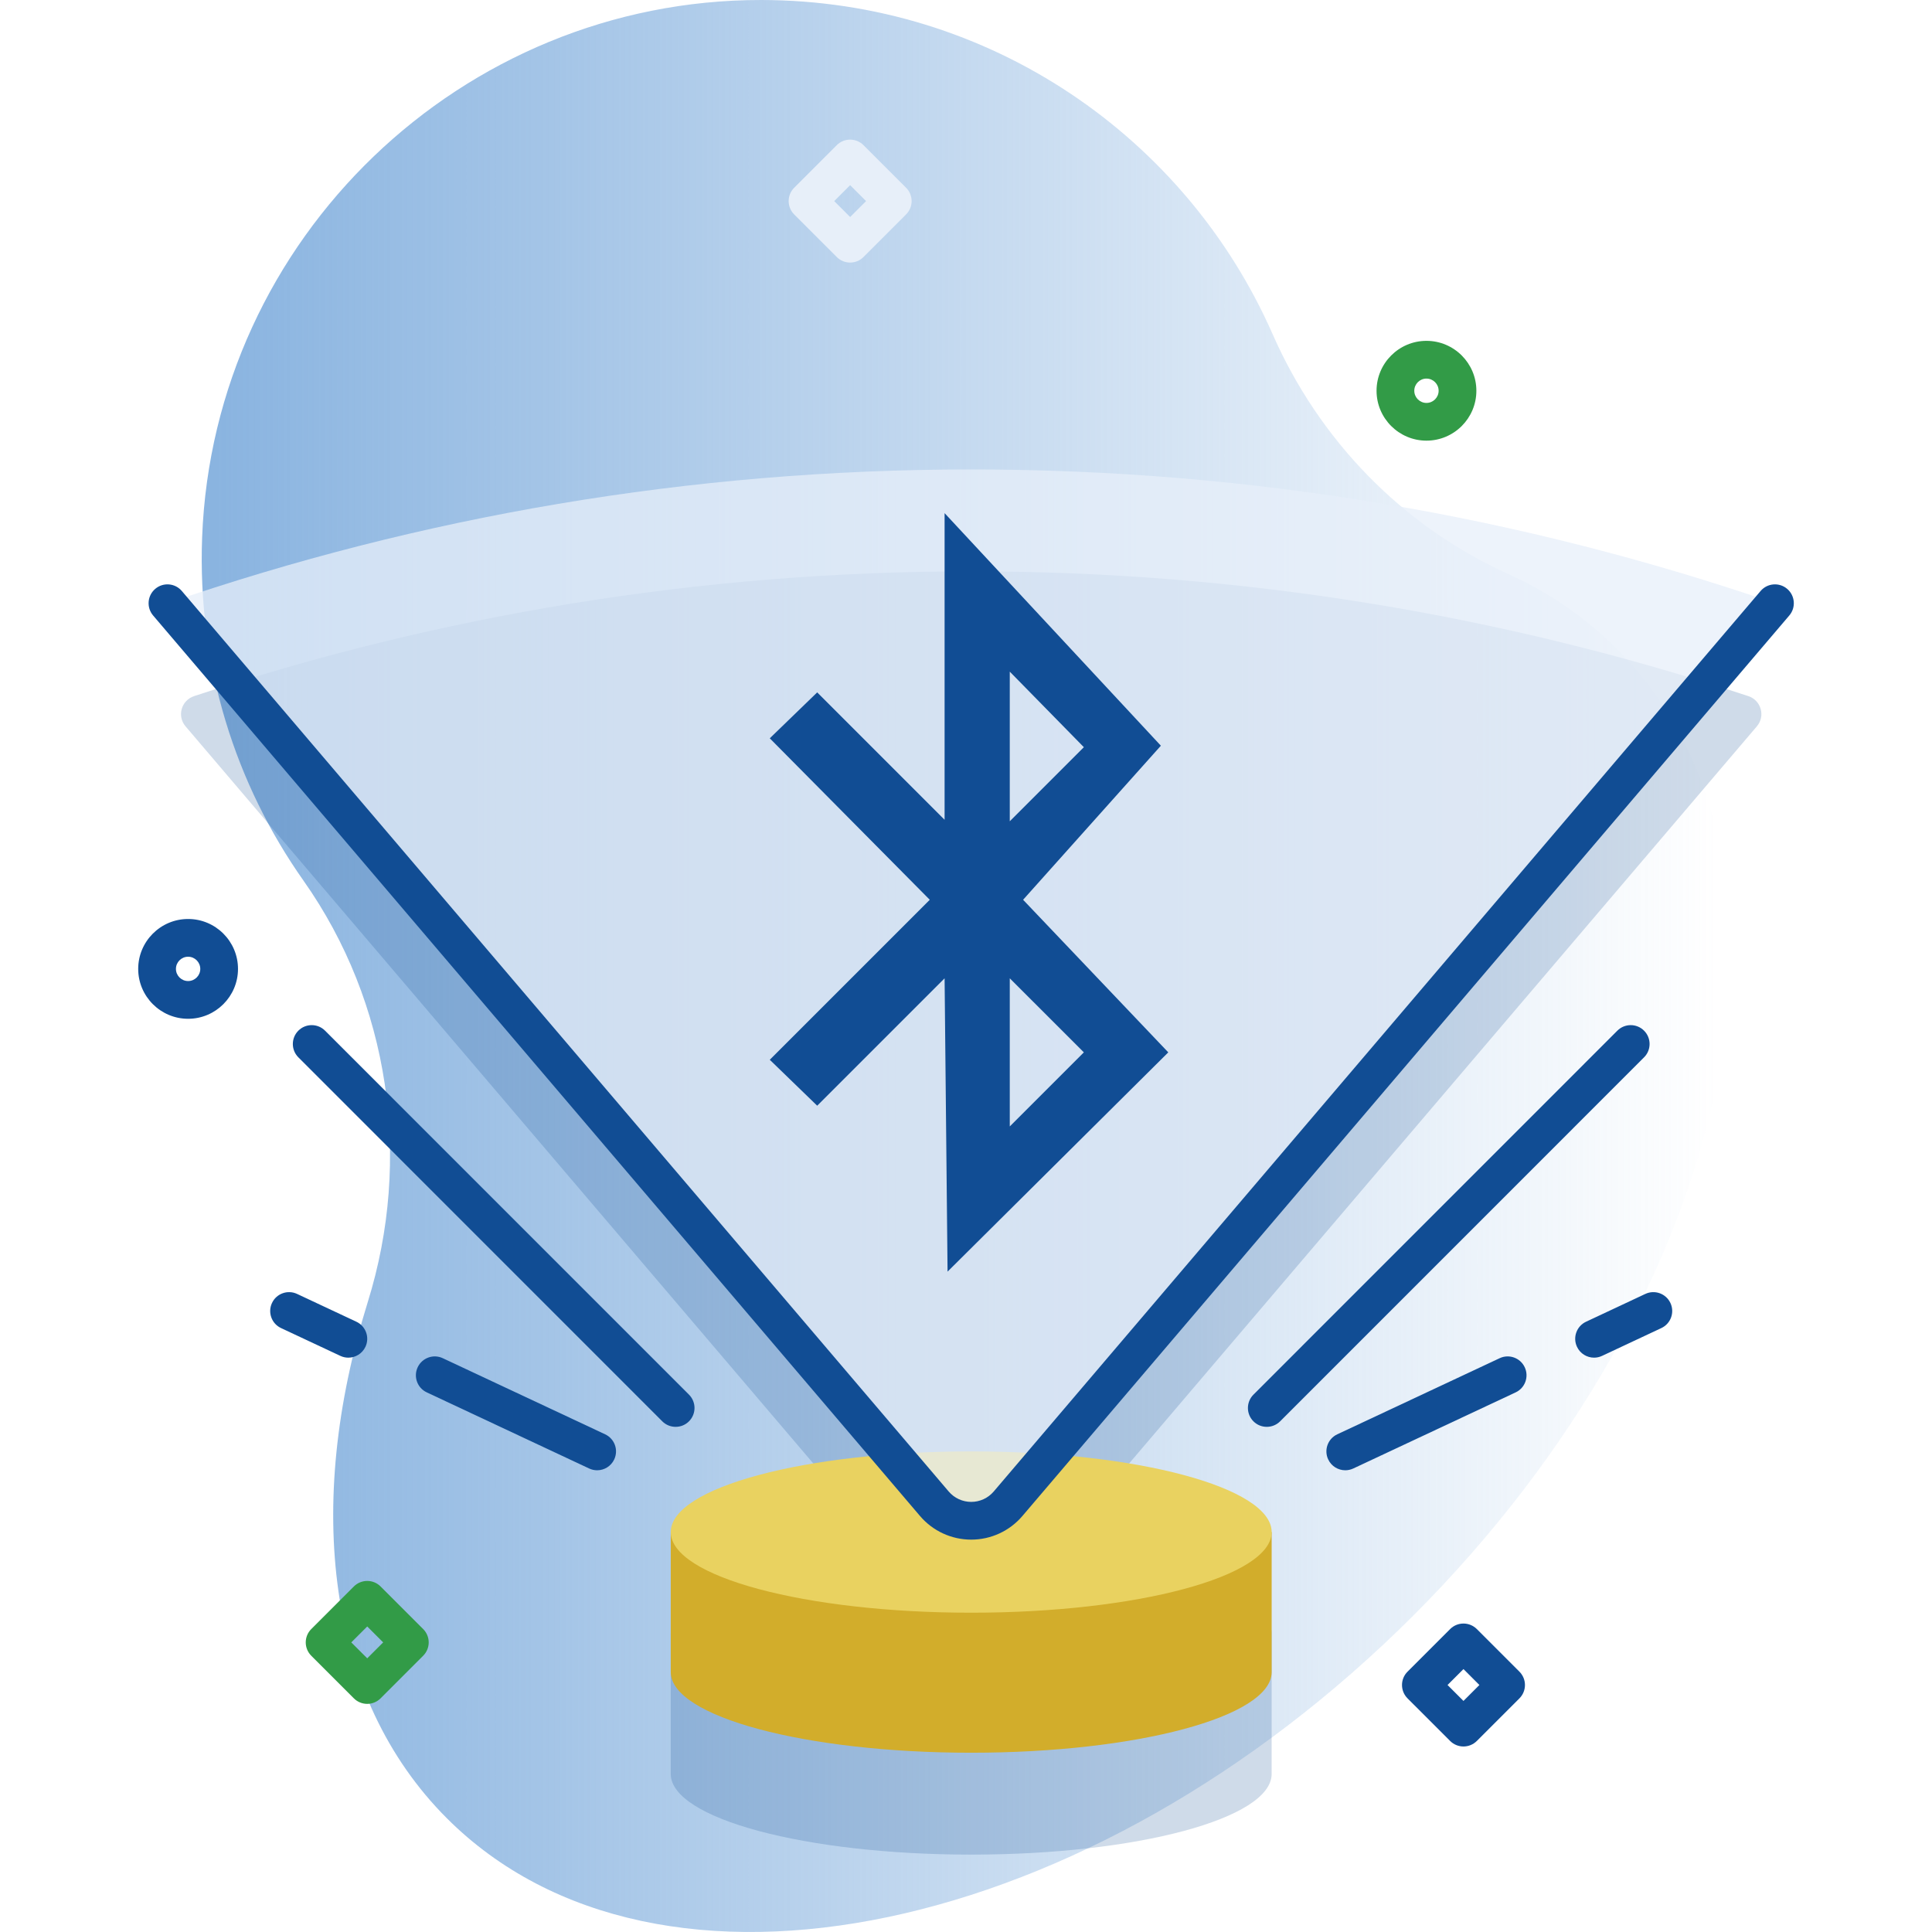 <svg width="90" height="90" viewBox="0 0 90 90" fill="none" xmlns="http://www.w3.org/2000/svg">
<g clip-path="url(#clip0)">
<path d="M75.306 30.215C73.838 28.746 72.138 27.591 70.259 26.74C65.333 24.51 61.461 20.517 59.284 15.567C55.255 6.406 46.105 0.008 35.458 7.50068e-06C21.516 -0.011 9.941 11.103 9.416 25.034C9.191 30.997 10.973 36.534 14.139 41.025C18.16 46.729 19.205 53.995 17.131 60.658C14.184 70.125 15.212 79.097 20.818 84.703C30.642 94.527 50.804 90.294 65.85 75.247C80.897 60.2 85.13 40.039 75.306 30.215V30.215Z" fill="url(#paint0_linear)"/>
<g opacity="0.1">
<g opacity="0.1">
<g opacity="0.1">
<path opacity="0.1" d="M59.01 71.215C58.785 71.215 58.56 71.129 58.389 70.957C58.045 70.614 58.045 70.058 58.389 69.714L75.342 52.758C75.686 52.415 76.242 52.415 76.585 52.758C76.928 53.101 76.928 53.658 76.585 54.001L59.632 70.957C59.46 71.129 59.235 71.215 59.01 71.215Z" fill="#0000CC"/>
</g>
<g opacity="0.1">
<path opacity="0.1" d="M62.667 73.237C62.337 73.237 62.02 73.05 61.871 72.731C61.665 72.291 61.854 71.768 62.294 71.562L69.859 68.016C70.298 67.81 70.822 67.999 71.028 68.439C71.234 68.879 71.044 69.402 70.605 69.608L63.04 73.154C62.919 73.21 62.792 73.237 62.667 73.237V73.237Z" fill="#0000CC"/>
</g>
<g opacity="0.1">
<path opacity="0.1" d="M74.258 67.991C73.928 67.991 73.612 67.804 73.462 67.485C73.256 67.046 73.445 66.522 73.885 66.317L76.647 65.022C77.086 64.816 77.61 65.005 77.816 65.445C78.022 65.884 77.832 66.407 77.393 66.613L74.631 67.908C74.51 67.965 74.383 67.991 74.258 67.991V67.991Z" fill="#0000CC"/>
</g>
</g>
<g opacity="0.1">
<g opacity="0.1">
<path opacity="0.1" d="M31.474 71.215C31.249 71.215 31.024 71.129 30.852 70.957L13.899 54.001C13.556 53.658 13.556 53.101 13.899 52.758C14.242 52.415 14.799 52.415 15.142 52.758L32.096 69.714C32.439 70.057 32.439 70.614 32.095 70.957C31.924 71.129 31.699 71.215 31.474 71.215Z" fill="#0000CC"/>
</g>
<g opacity="0.1">
<path opacity="0.1" d="M27.816 73.237C27.691 73.237 27.564 73.21 27.444 73.154L19.879 69.608C19.439 69.402 19.25 68.879 19.456 68.439C19.662 68 20.185 67.81 20.625 68.016L28.19 71.562C28.629 71.768 28.819 72.291 28.613 72.731C28.463 73.05 28.147 73.237 27.816 73.237V73.237Z" fill="#0000CC"/>
</g>
<g opacity="0.1">
<path opacity="0.1" d="M16.227 67.991C16.102 67.991 15.975 67.965 15.855 67.908L13.093 66.614C12.653 66.407 12.464 65.884 12.67 65.445C12.876 65.005 13.399 64.816 13.839 65.022L16.601 66.317C17.04 66.523 17.23 67.046 17.024 67.485C16.874 67.804 16.558 67.991 16.227 67.991V67.991Z" fill="#0000CC"/>
</g>
</g>
</g>
<path opacity="0.2" d="M48.923 72.49L81.842 33.835C82.247 33.359 82.04 32.626 81.446 32.429C70.062 28.661 57.894 26.615 45.242 26.615C32.59 26.615 20.423 28.661 9.039 32.429C8.445 32.626 8.237 33.359 8.643 33.835L41.562 72.49C35.618 72.924 31.246 74.382 31.246 76.115V82.638C31.246 84.713 37.513 86.395 45.242 86.395C52.972 86.395 59.238 84.713 59.238 82.638V76.115C59.238 74.382 54.867 72.924 48.923 72.49Z" fill="#114D94"/>
<path d="M59.239 77.892C59.239 79.967 52.972 81.649 45.243 81.649C37.513 81.649 31.247 79.967 31.247 77.892V71.369H59.239V77.892H59.239Z" fill="#D2AD2B"/>
<path d="M45.243 75.126C52.972 75.126 59.239 73.444 59.239 71.369C59.239 69.294 52.972 67.612 45.243 67.612C37.513 67.612 31.247 69.294 31.247 71.369C31.247 73.444 37.513 75.126 45.243 75.126Z" fill="#E9D260"/>
<path d="M82.684 28.101L46.96 70.049C46.059 71.107 44.426 71.107 43.525 70.049L7.801 28.101C19.54 24.066 32.131 21.869 45.243 21.869C58.354 21.869 70.945 24.066 82.684 28.101V28.101Z" fill="#E7EFF9" fill-opacity="0.75"/>
<g opacity="0.1">
<g opacity="0.1">
<path opacity="0.1" d="M49.538 14.07C49.382 14.07 49.225 14.029 49.083 13.943C47.926 13.241 46.598 12.87 45.243 12.87C43.887 12.87 42.559 13.241 41.403 13.943C40.988 14.194 40.447 14.062 40.195 13.647C39.944 13.232 40.076 12.691 40.491 12.44C41.922 11.572 43.566 11.113 45.243 11.113C46.92 11.113 48.563 11.572 49.994 12.44C50.409 12.691 50.542 13.232 50.29 13.647C50.125 13.92 49.835 14.07 49.538 14.07Z" fill="#0000CC"/>
</g>
<g opacity="0.1">
<path opacity="0.1" d="M47.07 16.924C46.914 16.924 46.757 16.883 46.615 16.797C45.789 16.296 44.697 16.296 43.871 16.797C43.456 17.049 42.916 16.916 42.664 16.501C42.413 16.086 42.545 15.546 42.96 15.294C43.648 14.877 44.437 14.656 45.243 14.656C46.049 14.656 46.839 14.877 47.527 15.294C47.942 15.546 48.074 16.086 47.822 16.501C47.657 16.774 47.367 16.924 47.07 16.924Z" fill="#0000CC"/>
</g>
<g opacity="0.1">
<path opacity="0.1" d="M51.821 11.067C51.666 11.067 51.508 11.026 51.366 10.94C49.522 9.821 47.405 9.229 45.243 9.229C43.081 9.229 40.964 9.821 39.12 10.94C38.704 11.191 38.164 11.059 37.912 10.644C37.66 10.229 37.793 9.688 38.208 9.437C40.327 8.151 42.76 7.472 45.243 7.472C47.726 7.472 50.159 8.151 52.278 9.437C52.693 9.688 52.825 10.229 52.573 10.644C52.408 10.916 52.118 11.067 51.821 11.067V11.067Z" fill="#0000CC"/>
</g>
</g>
<path d="M76.586 48.012C76.243 47.669 75.686 47.669 75.343 48.012L58.39 64.968C58.047 65.311 58.047 65.868 58.39 66.211C58.562 66.383 58.786 66.468 59.011 66.468C59.236 66.468 59.461 66.382 59.633 66.211L76.586 49.255C76.93 48.912 76.93 48.355 76.586 48.012V48.012Z" fill="#114D94"/>
<path d="M69.86 63.27L62.295 66.816C61.855 67.022 61.666 67.546 61.872 67.985C62.022 68.304 62.338 68.491 62.668 68.491C62.793 68.491 62.92 68.464 63.041 68.408L70.606 64.862C71.045 64.656 71.234 64.133 71.028 63.693C70.823 63.254 70.299 63.064 69.86 63.27V63.27Z" fill="#114D94"/>
<path d="M76.646 60.276L73.885 61.571C73.445 61.776 73.256 62.3 73.462 62.739C73.611 63.058 73.928 63.245 74.258 63.245C74.383 63.245 74.51 63.219 74.63 63.162L77.392 61.867C77.832 61.661 78.021 61.138 77.815 60.699C77.609 60.259 77.085 60.07 76.646 60.276V60.276Z" fill="#114D94"/>
<path d="M30.852 66.211C31.024 66.383 31.249 66.468 31.474 66.468C31.699 66.468 31.924 66.383 32.095 66.211C32.439 65.868 32.439 65.311 32.096 64.968L15.142 48.012C14.799 47.669 14.242 47.669 13.899 48.012C13.556 48.355 13.556 48.912 13.899 49.255L30.852 66.211Z" fill="#114D94"/>
<path d="M28.191 66.816L20.626 63.27C20.186 63.064 19.663 63.254 19.457 63.693C19.251 64.133 19.44 64.656 19.88 64.862L27.445 68.408C27.565 68.464 27.692 68.491 27.817 68.491C28.148 68.491 28.464 68.304 28.613 67.985C28.82 67.546 28.63 67.022 28.191 66.816V66.816Z" fill="#114D94"/>
<path d="M16.601 61.571L13.839 60.276C13.399 60.07 12.876 60.259 12.67 60.699C12.464 61.138 12.653 61.662 13.093 61.867L15.855 63.162C15.976 63.219 16.102 63.245 16.227 63.245C16.558 63.245 16.874 63.058 17.024 62.739C17.23 62.3 17.04 61.776 16.601 61.571V61.571Z" fill="#114D94"/>
<path d="M82.015 27.531C82.33 27.161 82.884 27.117 83.254 27.432C83.623 27.747 83.668 28.301 83.353 28.671L49.304 68.653L47.629 70.619C47.033 71.32 46.163 71.722 45.243 71.722C44.322 71.722 43.453 71.32 42.856 70.619L39.793 67.022L7.132 28.671C6.818 28.301 6.862 27.747 7.231 27.432C7.601 27.117 8.155 27.161 8.47 27.531L30.254 53.111L43.381 68.524L44.194 69.48C44.456 69.787 44.839 69.964 45.243 69.964C45.647 69.964 46.029 69.787 46.291 69.48L47.105 68.524L56.036 58.037L82.015 27.531Z" fill="#114D94"/>
<path d="M68.174 81.358C67.95 81.358 67.724 81.272 67.553 81.101L65.568 79.116C65.225 78.772 65.225 78.216 65.568 77.873L67.553 75.888C67.718 75.723 67.941 75.631 68.174 75.631C68.407 75.631 68.631 75.723 68.796 75.888L70.781 77.873C71.124 78.216 71.124 78.773 70.781 79.116L68.796 81.101C68.624 81.272 68.399 81.358 68.174 81.358ZM67.432 78.494L68.174 79.236L68.916 78.494L68.174 77.752L67.432 78.494Z" fill="#114D94"/>
<path d="M39.603 12.231C39.378 12.231 39.153 12.146 38.981 11.974L36.996 9.989C36.653 9.646 36.653 9.089 36.996 8.746L38.981 6.761C39.146 6.596 39.37 6.504 39.603 6.504C39.836 6.504 40.059 6.597 40.224 6.761L42.209 8.746C42.374 8.911 42.467 9.134 42.467 9.368C42.467 9.601 42.374 9.824 42.209 9.989L40.224 11.974C40.053 12.146 39.827 12.231 39.603 12.231ZM38.861 9.368L39.603 10.11L40.345 9.368L39.603 8.626L38.861 9.368Z" fill="#E7EFF9"/>
<path d="M17.107 79.373C16.873 79.373 16.65 79.281 16.485 79.116L14.5 77.131C14.157 76.787 14.157 76.231 14.5 75.888L16.485 73.903C16.65 73.738 16.873 73.646 17.107 73.646C17.34 73.646 17.563 73.738 17.728 73.903L19.713 75.888C19.878 76.053 19.971 76.276 19.971 76.51C19.971 76.743 19.878 76.966 19.713 77.131L17.728 79.116C17.563 79.281 17.34 79.373 17.107 79.373ZM16.364 76.509L17.107 77.251L17.849 76.509L17.107 75.767L16.364 76.509Z" fill="#329B47"/>
<path d="M8.763 47.459C7.481 47.459 6.438 46.416 6.438 45.135C6.438 43.853 7.481 42.81 8.763 42.81C10.044 42.81 11.087 43.853 11.087 45.135C11.087 46.416 10.044 47.459 8.763 47.459ZM8.763 44.568C8.45 44.568 8.196 44.822 8.196 45.135C8.196 45.447 8.45 45.701 8.763 45.701C9.075 45.701 9.33 45.447 9.33 45.135C9.329 44.822 9.075 44.568 8.763 44.568V44.568Z" fill="#114D94"/>
<path d="M66.45 20.527C65.168 20.527 64.125 19.484 64.125 18.203C64.125 16.921 65.168 15.878 66.45 15.878C67.732 15.878 68.775 16.921 68.775 18.203C68.775 19.485 67.732 20.527 66.45 20.527ZM66.45 17.636C66.137 17.636 65.883 17.89 65.883 18.203C65.883 18.515 66.137 18.77 66.45 18.77C66.763 18.77 67.017 18.515 67.017 18.203C67.017 17.89 66.763 17.636 66.45 17.636Z" fill="#329B47"/>
<path d="M47.66 41.915L54.078 34.738L44.003 23.904V38.189L38.068 32.254L35.859 34.393L43.312 41.915L35.859 49.368L38.068 51.508L44.003 45.573L44.141 59.237L54.423 49.023L47.66 41.915ZM50.49 34.807L47.039 38.258V31.288L50.49 34.807ZM47.039 45.573L50.49 49.023L47.039 52.474V45.573Z" fill="#114D94"/>
</g>
<defs>
<linearGradient id="paint0_linear" x1="9.382" y1="45.009" x2="80.608" y2="45.009" gradientUnits="userSpaceOnUse">
<stop offset="0.01" stop-color="#8AB4E0"/>
<stop offset="0.99" stop-color="#8AB4E0" stop-opacity="0"/>
</linearGradient>
<clipPath id="clip0">
<rect width="90" height="90" fill="white"/>
</clipPath>
</defs>
</svg>

